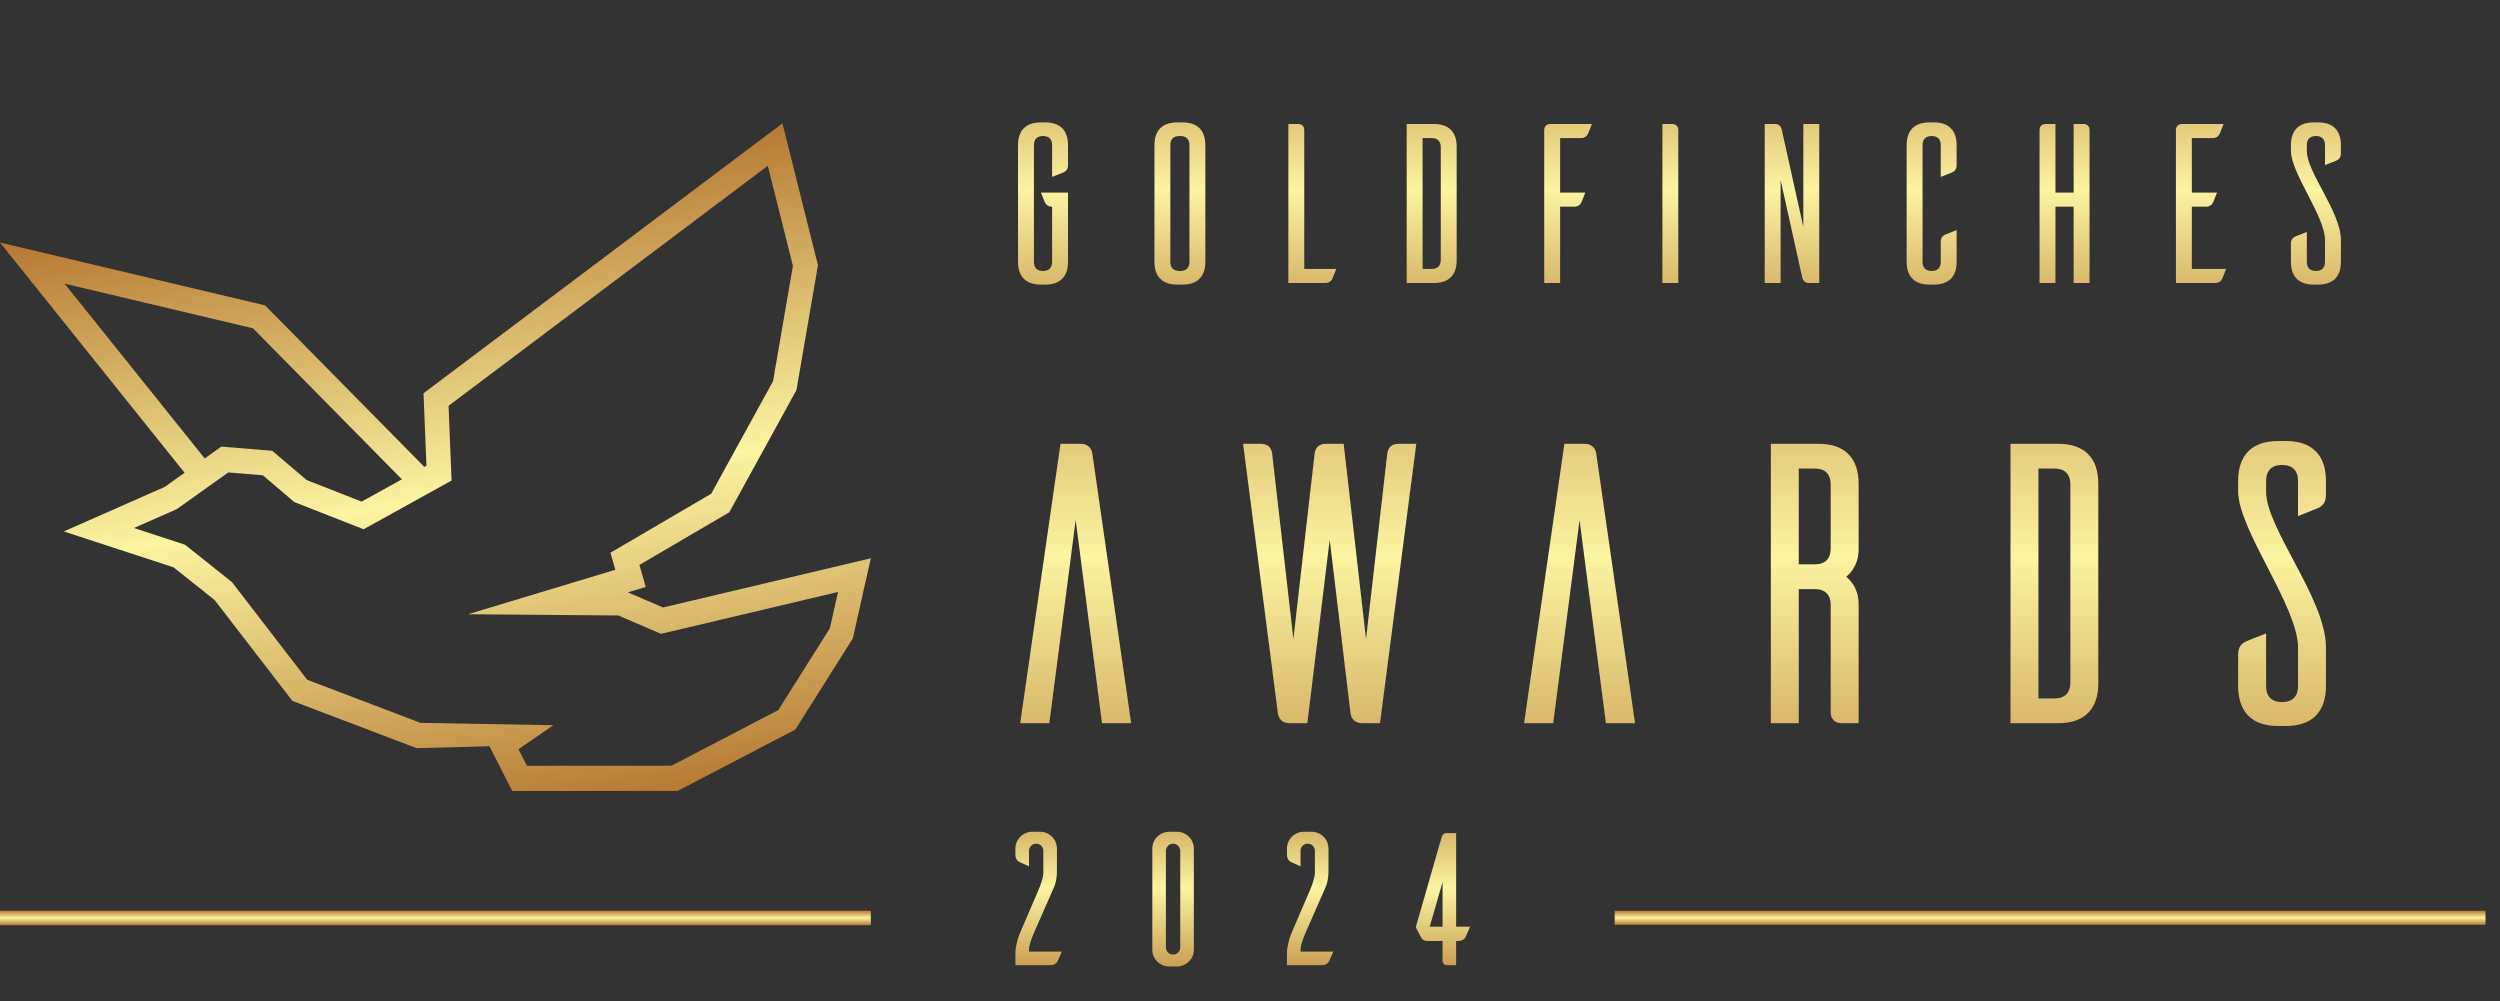 <svg width="689" height="276" viewBox="0 0 689 276" fill="none" xmlns="http://www.w3.org/2000/svg">
<rect x="0" y="0" width="689" height="276" fill="#333333" stroke="none"/>
<path d="M281.164 199.316H289.194L296.454 143.326L303.714 199.316H311.744L301.074 125.176C300.854 123.306 299.644 122.316 297.774 122.316H292.274L281.164 199.316ZM355.466 199.316H360.306L366.466 148.716L372.186 196.456C372.406 198.326 373.616 199.316 375.486 199.316H380.326L390.336 122.316H385.496C383.626 122.316 382.526 123.196 382.306 125.176L376.476 176.106L370.316 122.316H365.476C363.606 122.316 362.506 123.196 362.286 125.176L356.456 176.106L350.626 125.176C350.406 123.196 349.306 122.316 347.436 122.316H342.596L352.166 196.456C352.386 198.326 353.596 199.316 355.466 199.316ZM420.035 199.316H428.065L435.325 143.326L442.585 199.316H450.615L439.945 125.176C439.725 123.306 438.515 122.316 436.645 122.316H431.145L420.035 199.316ZM501.241 122.316H488.041V199.316H495.741V162.356H500.141C503.001 162.356 504.541 163.896 504.541 166.756V196.236C504.541 198.216 505.641 199.316 507.621 199.316H512.241V166.536C512.241 163.346 511.031 160.816 508.831 158.946C511.031 157.076 512.241 154.546 512.241 151.356V133.316C512.241 126.166 508.391 122.316 501.241 122.316ZM495.741 155.536V129.136H500.141C503.001 129.136 504.541 130.676 504.541 133.536V151.136C504.541 153.996 503.001 155.536 500.141 155.536H495.741ZM567.293 122.316H554.093V199.316H567.293C574.443 199.316 578.293 195.466 578.293 188.316V133.316C578.293 126.166 574.443 122.316 567.293 122.316ZM561.793 192.496V129.136H566.193C569.053 129.136 570.593 130.676 570.593 133.536V188.096C570.593 190.956 569.053 192.496 566.193 192.496H561.793ZM624.532 135.406V132.546C624.532 129.686 626.072 128.146 628.932 128.146C631.792 128.146 633.332 129.686 633.332 132.546V142.226L638.612 140.136C640.262 139.476 641.032 138.266 641.032 136.506V132.546C641.032 125.396 637.182 121.546 630.032 121.546H627.832C620.682 121.546 616.832 125.396 616.832 132.546V135.406C616.832 145.966 633.332 167.196 633.332 178.416V189.086C633.332 191.946 631.792 193.486 628.932 193.486C626.072 193.486 624.532 191.946 624.532 189.086V174.566L619.252 176.656C617.602 177.316 616.832 178.526 616.832 180.286V189.086C616.832 196.236 620.682 200.086 627.832 200.086H630.032C637.182 200.086 641.032 196.236 641.032 189.086V178.416C641.032 164.996 624.532 145.746 624.532 135.406Z" fill="url(#paint0_linear_364_123)"/>
<path d="M294.343 72.177V53.079H286.892L287.893 55.584C288.269 56.523 288.958 56.961 289.96 56.961V72.177C289.96 73.805 289.083 74.681 287.455 74.681C285.827 74.681 284.951 73.805 284.951 72.177V39.992C284.951 38.364 285.827 37.488 287.455 37.488C289.083 37.488 289.96 38.364 289.96 39.992V48.759L292.965 47.569C293.905 47.193 294.343 46.505 294.343 45.503V39.992C294.343 35.922 292.151 33.731 288.081 33.731H286.829C282.759 33.731 280.567 35.922 280.567 39.992V72.177C280.567 76.247 282.759 78.438 286.829 78.438H288.081C292.151 78.438 294.343 76.247 294.343 72.177ZM318.166 39.992V72.177C318.166 76.247 320.358 78.438 324.428 78.438H325.93C330 78.438 332.192 76.247 332.192 72.177V39.992C332.192 35.922 330 33.731 325.93 33.731H324.428C320.358 33.731 318.166 35.922 318.166 39.992ZM322.549 72.177V39.992C322.549 38.364 323.426 37.488 325.054 37.488H325.304C326.932 37.488 327.809 38.364 327.809 39.992V72.177C327.809 73.805 326.932 74.681 325.304 74.681H325.054C323.426 74.681 322.549 73.805 322.549 72.177ZM359.453 35.922C359.453 34.795 358.827 34.169 357.7 34.169H355.07V78H365.214C366.215 78 366.904 77.562 367.28 76.623L368.282 74.118H359.453V35.922ZM395.198 34.169H387.684V78H395.198C399.268 78 401.459 75.808 401.459 71.739V40.431C401.459 36.361 399.268 34.169 395.198 34.169ZM392.067 74.118V38.051H394.571C396.199 38.051 397.076 38.928 397.076 40.556V71.613C397.076 73.241 396.199 74.118 394.571 74.118H392.067ZM425.588 35.922V78H429.971V56.961H433.853C434.855 56.961 435.544 56.523 435.92 55.584L436.921 53.079H429.971V38.051H435.669C436.671 38.051 437.36 37.613 437.735 36.674L438.737 34.169H427.341C426.214 34.169 425.588 34.795 425.588 35.922ZM460.788 34.169H458.158V78H462.541V35.922C462.541 34.795 461.915 34.169 460.788 34.169ZM489.172 34.169H486.354V78H490.737V49.635L496.686 76.435C496.936 77.436 497.5 78 498.564 78H501.382V34.169H496.999V62.534L491.051 35.735C490.8 34.733 490.237 34.169 489.172 34.169ZM534.867 66.667V72.177C534.867 73.805 533.99 74.681 532.362 74.681C530.734 74.681 529.857 73.805 529.857 72.177V39.992C529.857 38.364 530.734 37.488 532.362 37.488C533.99 37.488 534.867 38.364 534.867 39.992V48.759L537.872 47.569C538.811 47.193 539.25 46.505 539.25 45.503V39.992C539.25 35.922 537.058 33.731 532.988 33.731H531.736C527.666 33.731 525.474 35.922 525.474 39.992V72.177C525.474 76.247 527.666 78.438 531.736 78.438H532.988C537.058 78.438 539.25 76.247 539.25 72.177V63.411L536.244 64.6C535.305 64.976 534.867 65.665 534.867 66.667ZM562.102 35.922V78H566.485V56.961H571.494V78H575.877V35.922C575.877 34.795 575.251 34.169 574.124 34.169H571.494V53.079H566.485V34.169H563.855C562.728 34.169 562.102 34.795 562.102 35.922ZM599.686 35.922V78H610.456C611.457 78 612.146 77.562 612.522 76.623L613.524 74.118H604.069V56.961H607.951C608.953 56.961 609.642 56.523 610.017 55.584L611.019 53.079H604.069V38.051H609.767C610.769 38.051 611.457 37.613 611.833 36.674L612.835 34.169H601.439C600.312 34.169 599.686 34.795 599.686 35.922ZM635.761 41.62V39.992C635.761 38.364 636.637 37.488 638.265 37.488C639.893 37.488 640.77 38.364 640.77 39.992V45.503L643.775 44.313C644.715 43.937 645.153 43.248 645.153 42.247V39.992C645.153 35.922 642.961 33.731 638.891 33.731H637.639C633.569 33.731 631.377 35.922 631.377 39.992V41.62C631.377 47.632 640.77 59.716 640.77 66.103V72.177C640.77 73.805 639.893 74.681 638.265 74.681C636.637 74.681 635.761 73.805 635.761 72.177V63.911L632.755 65.101C631.816 65.477 631.377 66.166 631.377 67.168V72.177C631.377 76.247 633.569 78.438 637.639 78.438H638.891C642.961 78.438 645.153 76.247 645.153 72.177V66.103C645.153 58.464 635.761 47.506 635.761 41.62Z" fill="url(#paint1_linear_364_123)"/>
<path d="M285.569 232.512C284.477 232.512 283.593 233.396 283.593 234.488V238.752C282.605 238.336 281.149 237.66 280.837 237.504C280.369 237.244 279.849 236.672 279.849 235.476V233.864C279.849 231.316 281.929 229.236 284.477 229.236H286.661C289.209 229.236 291.289 231.316 291.289 233.864V240.156C291.289 240.156 291.341 242.704 290.457 244.576L285.205 256.536C285.205 256.536 283.593 260.02 283.593 261.684V262.256H292.641C292.225 263.244 291.601 264.648 291.445 264.96C291.185 265.428 290.613 266 289.417 266H279.849V262.828C279.849 262.828 279.745 260.072 281.409 256.432L285.933 245.928C285.933 245.928 287.545 242.392 287.545 240.572V234.488C287.545 233.396 286.661 232.512 285.569 232.512ZM322.208 229.236H324.548C327.044 229.34 329.02 231.368 329.02 233.864V261.788C329.02 264.284 326.992 266.26 324.548 266.364H322.208C319.66 266.364 317.58 264.284 317.58 261.788V233.864C317.58 231.316 319.66 229.236 322.208 229.236ZM323.3 263.088C324.392 263.088 325.276 262.204 325.276 261.112V234.54C325.276 233.448 324.392 232.512 323.3 232.512C322.208 232.512 321.324 233.448 321.324 234.54V261.112C321.324 262.204 322.208 263.088 323.3 263.088ZM360.408 232.512C359.316 232.512 358.432 233.396 358.432 234.488V238.752C357.444 238.336 355.988 237.66 355.676 237.504C355.208 237.244 354.688 236.672 354.688 235.476V233.864C354.688 231.316 356.768 229.236 359.316 229.236H361.5C364.048 229.236 366.128 231.316 366.128 233.864V240.156C366.128 240.156 366.18 242.704 365.296 244.576L360.044 256.536C360.044 256.536 358.432 260.02 358.432 261.684V262.256H367.48C367.064 263.244 366.44 264.648 366.284 264.96C366.024 265.428 365.452 266 364.256 266H354.688V262.828C354.688 262.828 354.584 260.072 356.248 256.432L360.772 245.928C360.772 245.928 362.384 242.392 362.384 240.572V234.488C362.384 233.396 361.5 232.512 360.408 232.512ZM401.312 255.392H405.16C404.744 256.38 404.068 257.94 403.912 258.252C403.652 258.772 403.028 259.344 401.78 259.344H401.312V266H398.712C398.088 266 397.62 265.48 397.568 264.908V259.344H393.564C392.316 259.344 391.848 258.772 391.588 258.252L390.184 255.548L397.308 230.744C397.62 229.652 398.348 229.6 398.608 229.6H401.312V255.392ZM397.568 243.12L394.032 255.392H397.568V243.12Z" fill="url(#paint2_linear_364_123)"/>
<rect y="251" width="240" height="4" fill="url(#paint3_linear_364_123)"/>
<rect x="445" y="251.012" width="240" height="3.873" fill="url(#paint4_linear_364_123)"/>
<path d="M111.083 132.432L69.72 90.482L17.794 78.17L56.577 126.545L51.044 130.512L0 66.838L73.059 84.162L117.311 129.042L111.083 132.432Z" fill="url(#paint5_linear_364_123)"/>
<path d="M186.747 217.976L141.165 218L134.901 205.665L114.82 206.198L80.577 193.166L59.164 165.386L47.847 156.359L17.59 146.464L45.393 134.195L60.994 123.085L75.032 124.238L84.513 132.298L99.665 138.246L117.526 128.352L116.723 108.385L215.64 34L225.429 73.086L219.502 107.5L200.994 141.184L176.22 155.696L177.953 161.77L173.038 163.254L182.717 167.423L240 153.865L235.033 175.959L219.197 201.067L186.747 217.976ZM145.22 211.049L185.066 211.026L214.496 195.698L228.711 173.15L230.964 163.147L182.174 174.69L170.414 169.625L129.013 169.281L169.577 157.033L168.242 152.332L196.012 136.069L213.05 105.056L218.524 73.286L211.603 45.679L123.623 111.839L124.451 132.435L100.21 145.865L81.108 138.368L72.423 130.982L62.918 130.201L48.728 140.308L36.922 145.519L50.994 150.123L63.93 160.439L84.667 187.346L115.883 199.222L152.493 199.868L142.905 206.478L145.22 211.049Z" fill="url(#paint6_linear_364_123)"/>
<defs>
<linearGradient id="paint0_linear_364_123" x1="498.5" y1="61.316" x2="498.5" y2="247.275" gradientUnits="userSpaceOnUse">
<stop stop-color="#B67933"/>
<stop offset="0.495" stop-color="#FBF4A1"/>
<stop offset="1" stop-color="#B67933"/>
</linearGradient>
<linearGradient id="paint1_linear_364_123" x1="498.5" y1="0" x2="498.5" y2="105.544" gradientUnits="userSpaceOnUse">
<stop stop-color="#B67933"/>
<stop offset="0.495" stop-color="#FBF4A1"/>
<stop offset="1" stop-color="#B67933"/>
</linearGradient>
<linearGradient id="paint2_linear_364_123" x1="342" y1="214" x2="342" y2="276" gradientUnits="userSpaceOnUse">
<stop stop-color="#B67933"/>
<stop offset="0.495" stop-color="#FBF4A1"/>
<stop offset="1" stop-color="#B67933"/>
</linearGradient>
<linearGradient id="paint3_linear_364_123" x1="120" y1="251" x2="120" y2="255" gradientUnits="userSpaceOnUse">
<stop stop-color="#B67933"/>
<stop offset="0" stop-color="#B77C35"/>
<stop offset="0.495" stop-color="#FBF4A1"/>
<stop offset="1" stop-color="#B67933"/>
</linearGradient>
<linearGradient id="paint4_linear_364_123" x1="565" y1="251.012" x2="565" y2="254.886" gradientUnits="userSpaceOnUse">
<stop stop-color="#B67933"/>
<stop offset="0.495" stop-color="#FBF4A1"/>
<stop offset="1" stop-color="#B67933"/>
</linearGradient>
<linearGradient id="paint5_linear_364_123" x1="112.96" y1="50.126" x2="140.462" y2="225.245" gradientUnits="userSpaceOnUse">
<stop stop-color="#B67933"/>
<stop offset="0.495" stop-color="#FBF4A1"/>
<stop offset="1" stop-color="#B67933"/>
</linearGradient>
<linearGradient id="paint6_linear_364_123" x1="112.96" y1="50.126" x2="140.462" y2="225.245" gradientUnits="userSpaceOnUse">
<stop stop-color="#B67933"/>
<stop offset="0.495" stop-color="#FBF4A1"/>
<stop offset="1" stop-color="#B67933"/>
</linearGradient>
</defs>
</svg>

